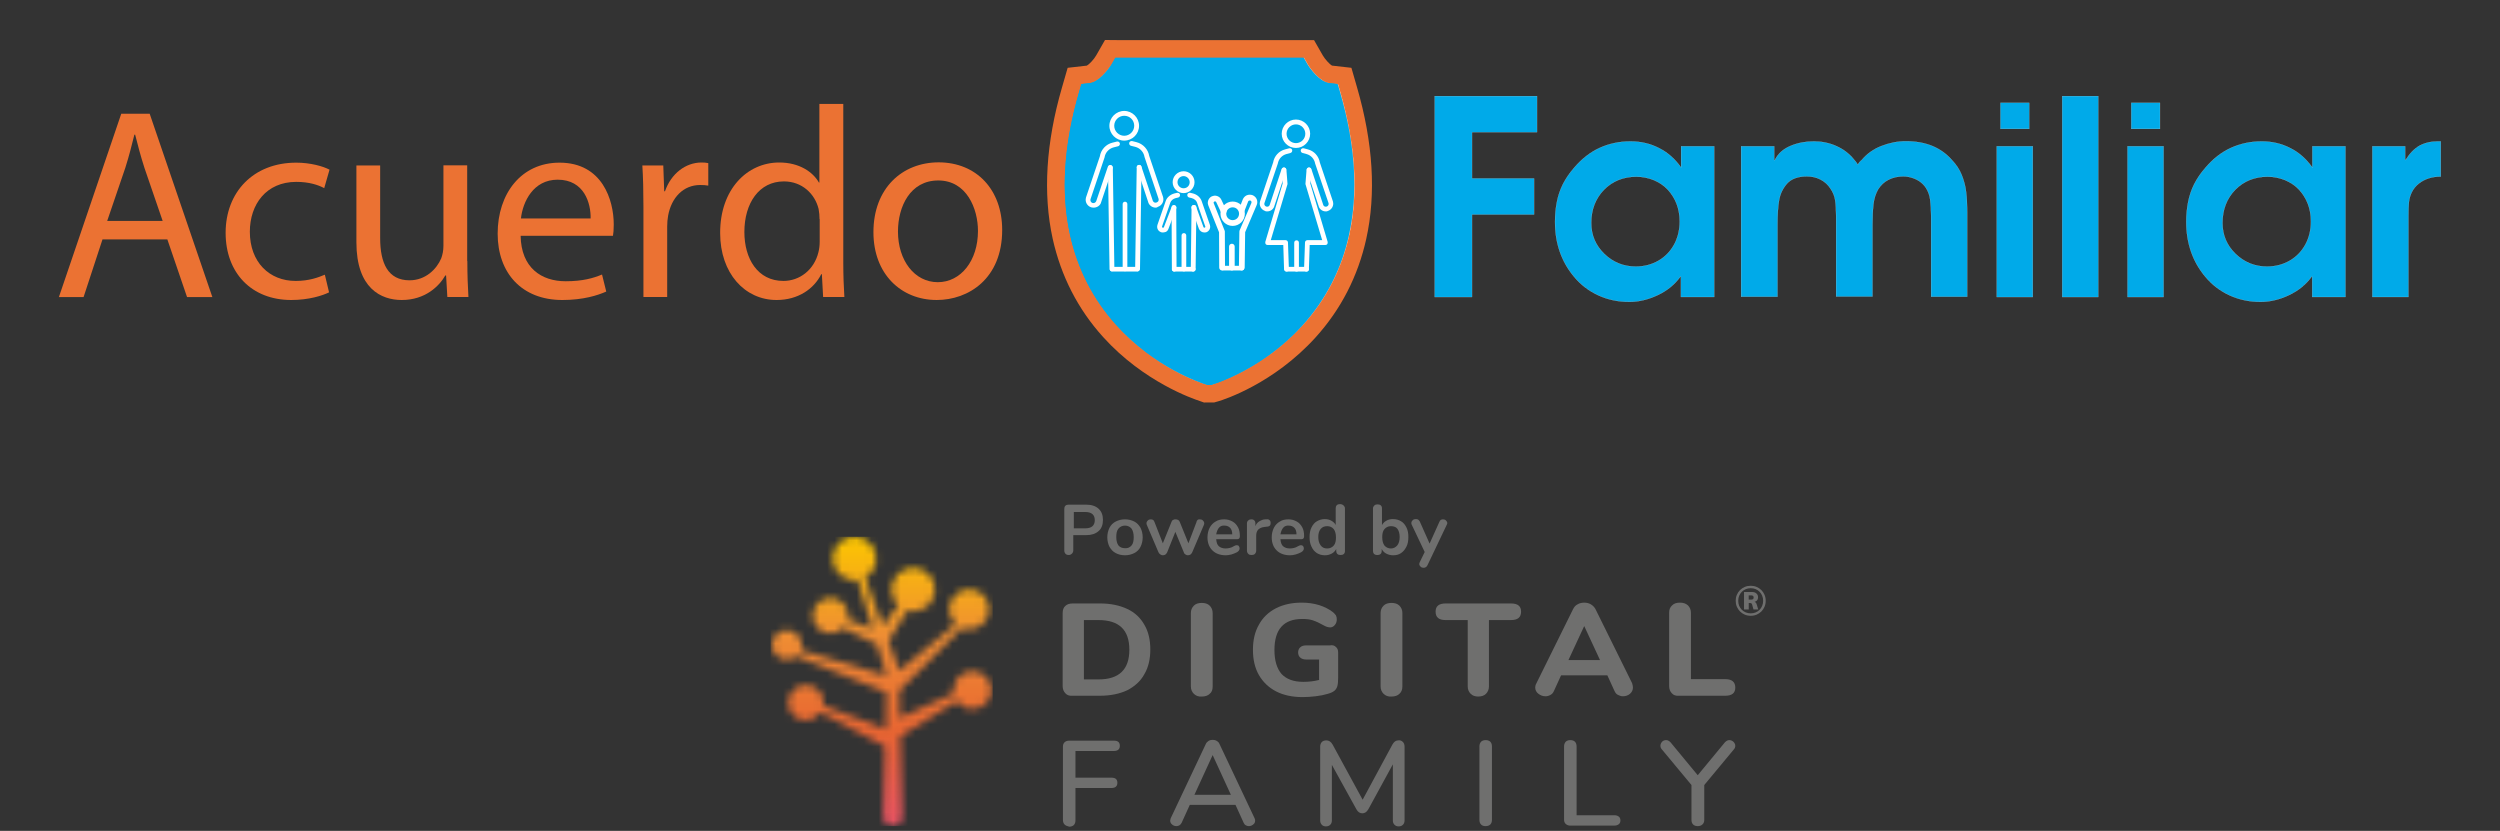 <svg width="340" height="113" viewBox="0 0 340 113" fill="none" xmlns="http://www.w3.org/2000/svg">
<rect x="0" y="0" width="340" height="113" fill="#333333" stroke="none"/>
<path d="M13.94 32.556L11.369 40.397H8.011L16.49 15.471H20.358L28.879 40.397H25.436L22.759 32.556H13.94ZM22.121 30.048L19.656 22.866C19.125 21.23 18.742 19.742 18.381 18.318H18.275C17.914 19.785 17.531 21.293 17.043 22.823L14.578 30.048H22.121Z" fill="#EB7233"/>
<path d="M44.752 39.759C43.902 40.184 42.032 40.8 39.61 40.8C34.212 40.8 30.685 37.124 30.685 31.662C30.685 26.137 34.446 22.121 40.29 22.121C42.202 22.121 43.945 22.61 44.816 23.077L44.094 25.585C43.286 25.16 42.075 24.735 40.29 24.735C36.21 24.735 33.979 27.795 33.979 31.514C33.979 35.657 36.635 38.207 40.205 38.207C42.032 38.207 43.265 37.74 44.179 37.357L44.752 39.759Z" fill="#EB7233"/>
<path d="M63.559 35.509C63.559 37.379 63.622 38.994 63.707 40.396H60.839L60.669 37.464H60.562C59.734 38.909 57.842 40.8 54.634 40.8C51.829 40.8 48.471 39.227 48.471 32.959V22.504H51.701V32.385C51.701 35.785 52.764 38.122 55.696 38.122C57.885 38.122 59.394 36.592 60.01 35.126C60.18 34.659 60.307 34.085 60.307 33.447V22.482H63.537V35.509H63.559Z" fill="#EB7233"/>
<path d="M70.805 32.045C70.869 36.444 73.653 38.25 76.925 38.25C79.263 38.25 80.686 37.825 81.876 37.336L82.45 39.652C81.302 40.162 79.326 40.8 76.479 40.8C70.975 40.8 67.681 37.145 67.681 31.769C67.681 26.35 70.869 22.121 76.096 22.121C81.94 22.121 83.47 27.242 83.47 30.536C83.47 31.216 83.427 31.705 83.364 32.066H70.805V32.045ZM80.325 29.707C80.368 27.667 79.475 24.437 75.841 24.437C72.526 24.437 71.103 27.434 70.847 29.707H80.325Z" fill="#EB7233"/>
<path d="M87.507 28.071C87.507 25.967 87.465 24.161 87.359 22.503H90.206L90.334 26.01H90.44C91.269 23.608 93.245 22.1 95.412 22.1C95.774 22.1 96.029 22.121 96.326 22.185V25.245C95.986 25.181 95.668 25.16 95.221 25.16C92.926 25.16 91.311 26.881 90.865 29.325C90.78 29.771 90.737 30.323 90.737 30.833V40.396H87.507V28.071Z" fill="#EB7233"/>
<path d="M114.686 14.131V35.785C114.686 37.378 114.75 39.163 114.835 40.396H111.945L111.775 37.293H111.69C110.691 39.291 108.545 40.8 105.613 40.8C101.278 40.8 97.941 37.145 97.941 31.705C97.92 25.733 101.618 22.1 105.974 22.1C108.715 22.1 110.564 23.396 111.371 24.82H111.435V14.131H114.686ZM111.456 29.792C111.456 29.367 111.414 28.836 111.329 28.411C110.819 26.35 109.076 24.671 106.611 24.671C103.233 24.671 101.235 27.625 101.235 31.556C101.235 35.19 103.041 38.207 106.548 38.207C108.715 38.207 110.713 36.741 111.308 34.297C111.414 33.872 111.478 33.405 111.478 32.895V29.792H111.456Z" fill="#EB7233"/>
<path d="M136.297 31.279C136.297 37.909 131.707 40.799 127.394 40.799C122.549 40.799 118.787 37.272 118.787 31.577C118.787 25.584 122.719 22.078 127.67 22.078C132.834 22.099 136.297 25.818 136.297 31.279ZM122.124 31.492C122.124 35.423 124.376 38.377 127.542 38.377C130.666 38.377 133.004 35.466 133.004 31.407C133.004 28.389 131.474 24.543 127.606 24.543C123.781 24.543 122.124 28.092 122.124 31.492Z" fill="#EB7233"/>
<path d="M195.117 40.396V13.068H209.036V17.977H200.196V24.267H208.632V29.176H200.196V40.396H195.117Z" fill="#00AAE9" stroke="white" stroke-width="0.019" stroke-miterlimit="10"/>
<path d="M233.134 19.889V40.395H228.607V37.612H228.544C227.8 38.653 226.78 39.503 225.484 40.119C224.187 40.736 222.891 41.054 221.595 41.054C220.065 41.054 218.662 40.757 217.366 40.162C216.07 39.567 214.965 38.717 214.051 37.612C212.351 35.572 211.48 33.086 211.48 30.153C211.48 29.239 211.565 28.347 211.735 27.476C211.905 26.604 212.181 25.797 212.564 25.032C212.946 24.288 213.456 23.523 214.115 22.779C215.156 21.568 216.304 20.675 217.579 20.102C218.854 19.528 220.235 19.23 221.744 19.23C223.146 19.23 224.442 19.528 225.632 20.144C226.822 20.739 227.821 21.632 228.629 22.779V19.889H233.134ZM228.437 30.11C228.437 29.239 228.289 28.432 228.012 27.709C227.736 26.987 227.311 26.328 226.801 25.776C226.291 25.223 225.654 24.819 224.931 24.5C224.187 24.203 223.401 24.033 222.551 24.033C220.766 24.033 219.3 24.628 218.131 25.818C216.984 27.008 216.41 28.517 216.41 30.323C216.41 31.98 217.005 33.383 218.195 34.531C219.385 35.678 220.809 36.252 222.466 36.252C223.614 36.252 224.655 35.975 225.569 35.444C226.482 34.913 227.184 34.169 227.694 33.234C228.182 32.321 228.437 31.279 228.437 30.11Z" fill="#00AAE9" stroke="white" stroke-width="0.019" stroke-miterlimit="10"/>
<path d="M236.789 40.395V19.889H241.294V21.78H241.379C241.783 20.909 242.505 20.271 243.504 19.846C244.503 19.422 245.565 19.23 246.691 19.23C247.796 19.23 248.816 19.443 249.794 19.889C250.771 20.335 251.558 20.951 252.195 21.759C252.344 21.908 252.493 22.12 252.663 22.396C252.79 22.142 252.981 21.929 253.194 21.759C253.895 20.93 254.766 20.293 255.85 19.868C256.934 19.443 258.039 19.209 259.208 19.209C261.885 19.209 263.968 20.059 265.455 21.759C266.05 22.375 266.496 23.055 266.794 23.799C267.091 24.543 267.304 25.308 267.389 26.094C267.495 26.88 267.538 27.794 267.538 28.857V40.353H262.629V29.451C262.629 28.58 262.586 27.815 262.501 27.157C262.416 26.519 262.204 25.966 261.906 25.52C261.694 25.201 261.418 24.925 261.099 24.692C260.78 24.479 260.419 24.288 260.036 24.181C259.654 24.054 259.25 23.99 258.825 23.99C258.103 23.99 257.444 24.139 256.849 24.436C256.254 24.734 255.786 25.18 255.425 25.754C255.085 26.349 254.873 27.029 254.788 27.794C254.703 28.559 254.66 29.494 254.66 30.556V40.331H249.709V29.43C249.709 28.559 249.666 27.815 249.581 27.241C249.496 26.668 249.284 26.137 248.944 25.648C248.604 25.116 248.158 24.713 247.584 24.415C247.01 24.118 246.394 23.99 245.735 23.99C244.524 23.99 243.631 24.309 243.036 24.968C242.463 25.627 242.101 26.37 241.953 27.263C241.804 28.134 241.74 29.239 241.74 30.578V40.353H236.789V40.395Z" fill="#00AAE9" stroke="white" stroke-width="0.019" stroke-miterlimit="10"/>
<path d="M271.554 40.396V19.89H276.462V40.396H271.554ZM272.064 17.552V13.982H275.974V17.531H272.064V17.552Z" fill="#00AAE9" stroke="white" stroke-width="0.019" stroke-miterlimit="10"/>
<path d="M280.458 40.396V13.068H285.366V40.396H280.458Z" fill="#00AAE9" stroke="white" stroke-width="0.019" stroke-miterlimit="10"/>
<path d="M289.34 40.396V19.89H294.249V40.396H289.34ZM289.85 17.552V13.982H293.76V17.531H289.85V17.552Z" fill="#00AAE9" stroke="white" stroke-width="0.019" stroke-miterlimit="10"/>
<path d="M318.984 19.889V40.395H314.457V37.612H314.394C313.65 38.653 312.63 39.503 311.334 40.119C310.037 40.736 308.741 41.054 307.445 41.054C305.915 41.054 304.512 40.757 303.216 40.162C301.92 39.567 300.815 38.717 299.901 37.612C298.201 35.572 297.33 33.086 297.33 30.153C297.33 29.239 297.415 28.347 297.585 27.476C297.755 26.604 298.031 25.797 298.414 25.032C298.796 24.288 299.306 23.523 299.965 22.779C301.006 21.568 302.154 20.675 303.429 20.102C304.704 19.528 306.085 19.23 307.594 19.23C308.996 19.23 310.292 19.528 311.482 20.144C312.672 20.739 313.671 21.632 314.479 22.779V19.889H318.984ZM314.287 30.11C314.287 29.239 314.139 28.432 313.862 27.709C313.586 26.987 313.161 26.328 312.651 25.776C312.141 25.223 311.504 24.819 310.781 24.5C310.037 24.203 309.251 24.033 308.401 24.033C306.616 24.033 305.15 24.628 303.981 25.818C302.834 27.008 302.26 28.517 302.26 30.323C302.26 31.98 302.855 33.383 304.045 34.531C305.235 35.678 306.659 36.252 308.316 36.252C309.464 36.252 310.505 35.975 311.419 35.444C312.332 34.913 313.034 34.169 313.544 33.234C314.032 32.321 314.287 31.279 314.287 30.11Z" fill="#00AAE9" stroke="white" stroke-width="0.019" stroke-miterlimit="10"/>
<path d="M322.639 40.395V19.889H327.101V21.759H327.165C327.718 20.867 328.334 20.229 329.035 19.826C329.736 19.443 330.565 19.23 331.564 19.23H331.946V24.012C330.756 24.012 329.758 24.331 328.95 24.968C328.525 25.308 328.206 25.712 327.994 26.158C327.781 26.604 327.654 27.05 327.611 27.518C327.569 27.985 327.548 28.602 327.548 29.346V40.395H322.639Z" fill="#00AAE9" stroke="white" stroke-width="0.019" stroke-miterlimit="10"/>
<path d="M163.795 54.761L163.2 54.548C162.286 54.251 155.55 51.956 150.025 45.836C146.583 42.032 144.288 37.527 143.161 32.448C141.823 26.328 142.248 19.401 144.436 11.878L145.201 9.222L147.815 8.924C148.155 8.733 148.793 8.053 149.09 7.522L150.28 5.439L152.681 5.461H178.713L179.903 7.543C180.2 8.053 180.838 8.754 181.156 8.924L183.791 9.222L184.556 11.878C186.745 19.422 187.17 26.349 185.81 32.491C184.684 37.569 182.368 42.074 178.925 45.878C173.23 52.168 166.451 54.357 165.708 54.569L165.113 54.739H163.795V54.761Z" fill="#EB7233"/>
<path d="M164.199 52.338L163.944 52.253C163.243 52.04 156.995 49.958 151.81 44.199C148.665 40.714 146.54 36.57 145.52 31.916C144.266 26.179 144.67 19.676 146.753 12.536L147.071 11.431L148.219 11.304C149.409 11.176 150.726 9.519 151.194 8.733L151.683 7.861H152.681H177.289L177.799 8.733C178.16 9.349 179.478 11.155 180.774 11.304L181.921 11.431L182.24 12.536C184.323 19.676 184.726 26.221 183.451 31.959C182.431 36.613 180.285 40.756 177.14 44.241C171.806 50.149 165.283 52.168 165.006 52.253L164.751 52.338H164.199Z" fill="#00AAE9"/>
<path d="M151.704 7.861H152.703H177.31L177.799 8.733C178.16 9.349 179.478 11.155 180.774 11.304L181.921 11.431L182.24 12.536C184.323 19.676 184.726 26.221 183.451 31.959C182.431 36.613 180.285 40.756 177.14 44.241C171.806 50.128 165.368 52.146 165.006 52.253L164.751 52.338H164.199L163.944 52.253C163.37 52.083 157.016 49.979 151.81 44.199C148.665 40.714 146.54 36.57 145.52 31.916C144.266 26.179 144.67 19.676 146.753 12.536L147.071 11.431L148.219 11.304C149.409 11.176 150.726 9.498 151.194 8.733L151.704 7.861ZM151.704 7.861L151.194 8.733C150.748 9.519 149.409 11.176 148.219 11.304L147.071 11.431L146.753 12.536C144.67 19.676 144.266 26.179 145.52 31.916C146.54 36.57 148.665 40.714 151.81 44.199C153 45.516 154.36 46.749 155.826 47.875C157.016 48.768 158.291 49.596 159.63 50.319C161.925 51.573 163.646 52.146 163.965 52.253L164.22 52.338H164.773L165.028 52.253C165.219 52.189 166.898 51.658 169.214 50.404C170.553 49.681 171.849 48.853 173.06 47.96C174.569 46.834 175.929 45.58 177.161 44.241C180.328 40.756 182.453 36.613 183.494 31.959C184.769 26.221 184.344 19.676 182.283 12.536L181.964 11.431L180.816 11.304C179.52 11.155 178.203 9.349 177.841 8.733L177.353 7.861H152.703H151.704Z" fill="white"/>
<path d="M164.199 52.338L163.944 52.253C163.37 52.083 157.016 49.979 151.81 44.199C148.665 40.714 146.54 36.57 145.52 31.916C144.266 26.179 144.67 19.676 146.753 12.536L147.071 11.431L148.219 11.304C149.409 11.176 150.726 9.498 151.194 8.733L151.683 7.861H152.681H177.289L177.778 8.733C178.139 9.349 179.456 11.155 180.753 11.304L181.9 11.431L182.219 12.536C184.301 19.676 184.705 26.221 183.43 31.959C182.41 36.613 180.264 40.756 177.119 44.241C171.785 50.128 165.346 52.146 164.985 52.253L164.73 52.338H164.199Z" fill="#00AAE9"/>
<path d="M152.894 19.123C151.789 19.123 150.875 18.21 150.875 17.105C150.875 16 151.789 15.086 152.894 15.086C153.999 15.086 154.912 16 154.912 17.105C154.912 18.21 154.02 19.123 152.894 19.123ZM152.894 15.745C152.15 15.745 151.534 16.361 151.534 17.105C151.534 17.848 152.15 18.465 152.894 18.465C153.637 18.465 154.254 17.848 154.254 17.105C154.254 16.34 153.659 15.745 152.894 15.745Z" fill="white"/>
<path d="M154.7 36.888C154.509 36.888 154.36 36.739 154.381 36.547L154.594 22.756C154.594 22.565 154.742 22.438 154.934 22.438C155.125 22.438 155.252 22.586 155.252 22.777L155.04 36.569C155.04 36.739 154.891 36.888 154.7 36.888Z" fill="white"/>
<path d="M153 36.888C152.809 36.888 152.681 36.739 152.681 36.569V27.75C152.681 27.559 152.83 27.432 153 27.432C153.191 27.432 153.319 27.58 153.319 27.75V36.548C153.319 36.739 153.17 36.888 153 36.888Z" fill="white"/>
<path d="M157.165 28.24C156.74 28.24 156.315 27.963 156.166 27.538C156.166 27.538 156.166 27.538 156.166 27.517L154.615 22.842C154.551 22.672 154.657 22.481 154.827 22.438C154.997 22.375 155.189 22.481 155.231 22.651L156.782 27.305C156.867 27.517 157.08 27.623 157.292 27.538C157.505 27.475 157.632 27.262 157.569 27.05L155.677 21.418C155.677 21.397 155.677 21.376 155.656 21.355C155.55 20.696 155.061 20.143 154.402 19.973L153.807 19.825C153.637 19.782 153.531 19.591 153.574 19.421C153.616 19.251 153.807 19.145 153.977 19.187L154.572 19.336C155.465 19.57 156.145 20.313 156.294 21.206L158.185 26.816V26.837C158.334 27.39 158.015 27.963 157.462 28.133C157.377 28.218 157.271 28.24 157.165 28.24Z" fill="white"/>
<path d="M151.215 36.888C151.045 36.888 150.896 36.739 150.896 36.569L150.684 22.777C150.684 22.586 150.832 22.438 151.002 22.438C151.172 22.438 151.342 22.586 151.342 22.756L151.555 36.547C151.534 36.739 151.385 36.888 151.215 36.888Z" fill="white"/>
<path d="M148.729 28.24C148.622 28.24 148.516 28.219 148.41 28.198C147.857 28.028 147.539 27.454 147.687 26.902V26.88L149.579 21.27C149.727 20.357 150.407 19.613 151.3 19.4L151.895 19.252C152.065 19.209 152.256 19.315 152.299 19.485C152.341 19.655 152.235 19.847 152.065 19.889L151.47 20.038C150.811 20.208 150.322 20.739 150.216 21.419C150.216 21.44 150.216 21.462 150.195 21.483L148.304 27.114C148.261 27.327 148.367 27.539 148.58 27.603C148.792 27.667 149.005 27.56 149.09 27.348L150.662 22.694C150.726 22.524 150.896 22.439 151.087 22.482C151.257 22.545 151.342 22.715 151.3 22.907L149.727 27.582C149.727 27.582 149.727 27.582 149.727 27.603C149.579 27.985 149.175 28.24 148.729 28.24Z" fill="white"/>
<path d="M176.247 20.123C175.185 20.123 174.313 19.252 174.313 18.19C174.313 17.127 175.185 16.256 176.247 16.256C177.31 16.256 178.181 17.127 178.181 18.19C178.181 19.252 177.31 20.123 176.247 20.123ZM176.247 16.915C175.546 16.915 174.972 17.488 174.972 18.19C174.972 18.891 175.546 19.465 176.247 19.465C176.948 19.465 177.522 18.891 177.522 18.19C177.522 17.488 176.948 16.915 176.247 16.915Z" fill="white"/>
<path d="M177.671 36.932C177.48 36.932 177.331 36.783 177.352 36.592L177.48 32.979C177.48 32.809 177.629 32.661 177.799 32.661H179.817L177.565 25.117C177.543 25.074 177.543 25.032 177.543 24.989L177.692 23.077C177.714 22.907 177.862 22.758 178.032 22.779C178.202 22.801 178.351 22.949 178.33 23.119L178.202 24.968L180.561 32.894C180.582 33.001 180.561 33.107 180.518 33.192C180.455 33.277 180.37 33.319 180.263 33.319H178.117L178.011 36.613C177.99 36.804 177.841 36.932 177.671 36.932Z" fill="white"/>
<path d="M176.332 36.932C176.141 36.932 176.014 36.783 176.014 36.613V33C176.014 32.809 176.162 32.682 176.332 32.682C176.524 32.682 176.651 32.83 176.651 33V36.613C176.672 36.783 176.524 36.932 176.332 36.932Z" fill="white"/>
<path d="M180.306 28.751C179.881 28.751 179.499 28.496 179.35 28.092C179.35 28.092 179.35 28.092 179.35 28.071L177.735 23.204C177.671 23.034 177.777 22.843 177.947 22.801C178.117 22.737 178.309 22.843 178.351 23.013L179.966 27.879C180.03 28.071 180.242 28.156 180.434 28.092C180.625 28.028 180.731 27.837 180.689 27.646L178.882 22.312C178.882 22.291 178.882 22.269 178.861 22.248C178.755 21.632 178.309 21.122 177.692 20.952L177.14 20.803C176.97 20.761 176.864 20.569 176.906 20.399C176.949 20.229 177.14 20.123 177.31 20.166L177.862 20.314C178.712 20.527 179.35 21.228 179.499 22.099L181.284 27.412V27.433C181.432 27.964 181.114 28.517 180.604 28.687C180.497 28.751 180.412 28.751 180.306 28.751Z" fill="white"/>
<path d="M174.972 36.932C175.164 36.932 175.312 36.783 175.291 36.592L175.164 32.979C175.164 32.809 175.015 32.661 174.845 32.661H172.826L175.079 25.117C175.1 25.074 175.1 25.032 175.1 24.989L174.951 23.077C174.93 22.907 174.781 22.758 174.611 22.779C174.441 22.801 174.292 22.949 174.314 23.119L174.441 24.968L172.082 32.894C172.061 33.001 172.082 33.107 172.125 33.192C172.189 33.277 172.274 33.319 172.38 33.319H174.526L174.632 36.613C174.654 36.804 174.781 36.932 174.972 36.932Z" fill="white"/>
<path d="M172.337 28.751C172.762 28.751 173.145 28.496 173.294 28.092C173.294 28.092 173.294 28.092 173.294 28.071L174.909 23.204C174.972 23.034 174.866 22.843 174.696 22.801C174.526 22.737 174.335 22.843 174.292 23.013L172.677 27.879C172.614 28.071 172.401 28.156 172.21 28.092C172.019 28.028 171.912 27.837 171.955 27.646L173.761 22.312C173.761 22.291 173.761 22.269 173.782 22.248C173.889 21.632 174.335 21.122 174.951 20.952L175.504 20.803C175.674 20.761 175.78 20.569 175.737 20.399C175.695 20.229 175.504 20.123 175.334 20.166L174.781 20.314C173.931 20.527 173.294 21.228 173.145 22.099L171.36 27.412V27.433C171.211 27.964 171.53 28.517 172.04 28.687C172.125 28.751 172.231 28.751 172.337 28.751Z" fill="white"/>
<path d="M160.969 26.264C160.161 26.264 159.481 25.605 159.481 24.777C159.481 23.969 160.14 23.289 160.969 23.289C161.776 23.289 162.456 23.948 162.456 24.777C162.456 25.605 161.776 26.264 160.969 26.264ZM160.969 23.948C160.522 23.948 160.14 24.309 160.14 24.777C160.14 25.223 160.501 25.605 160.969 25.605C161.436 25.605 161.797 25.244 161.797 24.777C161.797 24.33 161.415 23.948 160.969 23.948Z" fill="white"/>
<path d="M162.265 36.931C162.074 36.931 161.925 36.783 161.946 36.591L162.052 28.198C162.052 28.006 162.201 27.879 162.392 27.879C162.584 27.879 162.711 28.028 162.711 28.219L162.605 36.613C162.605 36.804 162.456 36.931 162.265 36.931Z" fill="white"/>
<path d="M163.795 31.62C163.476 31.62 163.179 31.428 163.051 31.11L162.052 28.326C161.989 28.156 162.074 27.965 162.244 27.901C162.414 27.837 162.605 27.922 162.669 28.092L163.667 30.876C163.689 30.94 163.752 30.982 163.837 30.961C163.901 30.94 163.944 30.876 163.922 30.812C163.837 30.557 162.86 27.816 162.796 27.561C162.711 27.285 162.414 27.03 162.074 26.945L161.712 26.86C161.542 26.817 161.436 26.626 161.479 26.456C161.521 26.286 161.712 26.18 161.882 26.222L162.244 26.307C162.817 26.456 163.264 26.86 163.434 27.37C163.497 27.582 164.199 29.58 164.56 30.621V30.642C164.666 31.046 164.432 31.471 164.029 31.599C163.944 31.599 163.859 31.62 163.795 31.62Z" fill="white"/>
<path d="M159.694 36.932C159.524 36.932 159.375 36.783 159.375 36.613L159.332 28.219C159.332 28.028 159.481 27.9 159.651 27.9C159.821 27.9 159.97 28.049 159.97 28.219L160.012 36.613C160.012 36.783 159.864 36.932 159.694 36.932Z" fill="white"/>
<path d="M158.142 31.62C157.909 31.62 157.739 31.514 157.632 31.428C157.42 31.237 157.314 30.919 157.399 30.642V30.621C157.76 29.58 158.461 27.582 158.525 27.37C158.674 26.881 159.141 26.456 159.715 26.307L160.076 26.222C160.246 26.18 160.437 26.286 160.48 26.456C160.522 26.626 160.416 26.817 160.246 26.86L159.885 26.945C159.545 27.03 159.247 27.285 159.162 27.561C159.077 27.816 158.121 30.557 158.036 30.812C158.036 30.855 158.036 30.897 158.079 30.94C158.1 30.961 158.1 30.94 158.1 30.961C158.121 30.982 158.164 30.982 158.27 30.94C158.27 30.94 158.291 30.919 158.291 30.897L159.354 28.113C159.417 27.944 159.609 27.858 159.779 27.922C159.949 27.986 160.034 28.177 159.97 28.347L158.907 31.131C158.844 31.322 158.716 31.45 158.567 31.535C158.419 31.577 158.27 31.62 158.142 31.62Z" fill="white"/>
<path d="M167.641 30.725C166.727 30.725 165.984 29.981 165.984 29.068C165.984 28.154 166.727 27.41 167.641 27.41C168.555 27.41 169.299 28.154 169.299 29.068C169.299 29.981 168.555 30.725 167.641 30.725ZM167.641 28.196C167.152 28.196 166.77 28.579 166.77 29.068C166.77 29.556 167.152 29.939 167.641 29.939C168.13 29.939 168.512 29.556 168.512 29.068C168.512 28.579 168.13 28.196 167.641 28.196Z" fill="white"/>
<path d="M168.874 36.782C168.661 36.782 168.491 36.612 168.491 36.379L168.555 31.512C168.555 31.47 168.576 31.406 168.576 31.364L170.191 27.602C170.212 27.539 170.212 27.475 170.191 27.411C170.17 27.347 170.127 27.305 170.064 27.284C170 27.262 169.936 27.262 169.872 27.284C169.809 27.305 169.766 27.347 169.745 27.411L169.235 28.729C169.15 28.92 168.937 29.026 168.725 28.941C168.534 28.856 168.427 28.644 168.512 28.431L169.022 27.114C169.129 26.859 169.32 26.667 169.554 26.561C169.809 26.455 170.085 26.455 170.34 26.54C170.595 26.646 170.807 26.837 170.914 27.092C171.02 27.347 171.02 27.624 170.914 27.879L169.341 31.576L169.277 36.357C169.256 36.612 169.086 36.782 168.874 36.782Z" fill="white"/>
<path d="M167.535 36.782C167.322 36.782 167.152 36.612 167.152 36.4V33.531C167.152 33.318 167.322 33.148 167.535 33.148C167.747 33.148 167.917 33.318 167.917 33.531V36.4C167.917 36.612 167.747 36.782 167.535 36.782Z" fill="white"/>
<path d="M166.196 36.782C165.984 36.782 165.814 36.612 165.814 36.4L165.792 31.597L164.326 27.921C164.22 27.666 164.241 27.369 164.369 27.135C164.496 26.88 164.709 26.71 164.985 26.646C165.431 26.519 165.92 26.752 166.111 27.177L166.77 28.58C166.855 28.771 166.77 29.005 166.579 29.09C166.387 29.175 166.154 29.09 166.069 28.899L165.41 27.496C165.367 27.411 165.282 27.369 165.197 27.39C165.134 27.411 165.091 27.454 165.07 27.496C165.049 27.517 165.027 27.581 165.07 27.645L166.557 31.385C166.579 31.427 166.579 31.47 166.579 31.534L166.6 36.4C166.579 36.612 166.409 36.782 166.196 36.782Z" fill="white"/>
<path d="M169.214 36.463C169.214 36.655 169.065 36.782 168.895 36.782H166.324C166.132 36.782 166.005 36.633 166.005 36.463C166.005 36.272 166.154 36.145 166.324 36.145H168.895C169.086 36.123 169.214 36.272 169.214 36.463Z" fill="white"/>
<path d="M162.584 36.612C162.584 36.803 162.435 36.931 162.265 36.931H159.694C159.502 36.931 159.375 36.782 159.375 36.612C159.375 36.42 159.524 36.293 159.694 36.293H162.265C162.435 36.272 162.584 36.42 162.584 36.612Z" fill="white"/>
<path d="M161.011 31.703C161.202 31.703 161.33 31.852 161.33 32.022V36.591C161.33 36.782 161.181 36.909 161.011 36.909C160.82 36.909 160.692 36.761 160.692 36.591V32.022C160.692 31.852 160.82 31.703 161.011 31.703Z" fill="white"/>
<path d="M154.976 36.614C154.976 36.805 154.827 36.932 154.657 36.932H151.257C151.066 36.932 150.939 36.784 150.939 36.614C150.939 36.422 151.087 36.295 151.257 36.295H154.657C154.827 36.295 154.976 36.444 154.976 36.614Z" fill="white"/>
<path d="M178.011 36.614C178.011 36.805 177.863 36.932 177.693 36.932H174.994C174.803 36.932 174.675 36.784 174.675 36.614C174.675 36.422 174.824 36.295 174.994 36.295H177.693C177.863 36.295 178.011 36.444 178.011 36.614Z" fill="white"/>
<mask id="mask0_814_2790" style="mask-type:luminance" maskUnits="userSpaceOnUse" x="105" y="73" width="30" height="40">
<path d="M113.24 75.962C113.24 77.591 114.572 78.923 116.201 78.923C116.349 78.923 116.498 78.923 116.646 78.886L118.682 85.55L115.276 84.254C115.313 84.069 115.35 83.921 115.35 83.736C115.35 82.403 114.276 81.33 112.944 81.33C111.611 81.33 110.537 82.403 110.537 83.736C110.537 85.069 111.611 86.142 112.944 86.142C113.573 86.142 114.202 85.883 114.646 85.402L119.274 87.66L120.57 91.918L108.908 88.401C109.056 88.03 109.056 87.66 108.982 87.29C108.871 86.772 108.575 86.327 108.094 86.031C107.168 85.439 105.91 85.698 105.317 86.624C104.725 87.549 104.984 88.808 105.91 89.4C106.354 89.696 106.909 89.77 107.427 89.659C107.724 89.585 108.02 89.437 108.279 89.252L120.57 94.176L120.459 99.174L111.981 95.953C112.166 94.842 111.537 93.731 110.463 93.324C109.871 93.102 109.204 93.102 108.612 93.361C108.02 93.621 107.576 94.102 107.353 94.694C107.131 95.286 107.131 95.953 107.39 96.545C107.65 97.137 108.131 97.582 108.723 97.804C108.982 97.915 109.279 97.952 109.575 97.952C110.389 97.952 111.13 97.545 111.574 96.878L120.348 101.506L120.126 111.057C120.126 111.761 120.718 112.353 121.421 112.353C122.125 112.353 122.717 111.761 122.717 111.057L122.458 100.136L130.158 95.323C130.639 96.027 131.417 96.434 132.268 96.434C132.676 96.434 133.083 96.323 133.453 96.138C134.045 95.805 134.49 95.286 134.712 94.62C134.897 93.954 134.86 93.25 134.527 92.658C134.193 92.066 133.675 91.584 133.009 91.399C132.342 91.214 131.639 91.251 131.047 91.584C130.047 92.103 129.529 93.213 129.714 94.287L122.384 97.619L122.31 93.954L130.787 85.439V85.402C131.306 85.624 131.861 85.661 132.416 85.513C133.12 85.365 133.712 84.921 134.119 84.291C134.49 83.662 134.638 82.959 134.453 82.255C134.304 81.552 133.86 80.959 133.231 80.552C132.601 80.182 131.898 80.034 131.195 80.219C130.491 80.367 129.899 80.811 129.492 81.441C129.122 82.07 128.973 82.773 129.159 83.477C129.27 83.995 129.566 84.476 129.973 84.847C129.973 84.847 129.973 84.847 129.973 84.884L122.31 91.214L120.866 87.253C120.903 87.216 120.903 87.179 120.903 87.142V87.105L123.383 83.033C123.643 83.107 123.939 83.144 124.198 83.144C125.827 83.144 127.159 81.811 127.159 80.182C127.159 78.553 125.827 77.22 124.198 77.22C122.569 77.22 121.236 78.553 121.236 80.182C121.236 80.996 121.569 81.774 122.162 82.329L120.052 85.143L117.645 78.553C118.571 78.035 119.163 77.035 119.163 75.962C119.163 74.333 117.83 73 116.201 73C114.572 73 113.24 74.333 113.24 75.962Z" fill="white"/>
</mask>
<g mask="url(#mask0_814_2790)">
<path d="M135.008 73H104.799V112.353H135.008V73Z" fill="url(#paint0_linear_814_2790)"/>
</g>
<path d="M144.892 94.287C144.67 94.065 144.522 93.732 144.522 93.325V83.366C144.522 82.959 144.633 82.626 144.892 82.403C145.114 82.181 145.448 82.07 145.892 82.07H149.631C151.038 82.07 152.259 82.329 153.296 82.811C154.333 83.292 155.11 84.032 155.628 84.958C156.184 85.883 156.443 87.031 156.443 88.327C156.443 89.623 156.184 90.77 155.628 91.696C155.11 92.658 154.296 93.362 153.296 93.88C152.259 94.361 151.038 94.62 149.594 94.62H145.855C145.448 94.657 145.114 94.546 144.892 94.287ZM149.409 92.399C152.185 92.399 153.592 91.066 153.592 88.364C153.592 85.661 152.185 84.329 149.409 84.329H147.41V92.399H149.409Z" fill="#6F6F6E"/>
<path d="M162.366 94.361C162.107 94.102 161.959 93.769 161.959 93.361V83.366C161.959 82.959 162.107 82.625 162.366 82.366C162.625 82.107 162.995 81.996 163.44 81.996C163.884 81.996 164.254 82.107 164.513 82.366C164.772 82.625 164.921 82.959 164.921 83.366V93.361C164.921 93.806 164.809 94.139 164.513 94.361C164.254 94.62 163.884 94.731 163.44 94.731C162.995 94.768 162.625 94.62 162.366 94.361Z" fill="#6F6F6E"/>
<path d="M181.691 87.993C181.913 88.178 181.987 88.438 181.987 88.734V92.214C181.987 92.695 181.95 93.065 181.876 93.324C181.802 93.584 181.654 93.806 181.469 93.954C181.284 94.102 180.987 94.25 180.58 94.361C180.099 94.509 179.544 94.62 178.914 94.694C178.285 94.768 177.693 94.805 177.137 94.805C175.768 94.805 174.546 94.546 173.546 94.028C172.547 93.509 171.769 92.769 171.214 91.806C170.659 90.844 170.4 89.696 170.4 88.364C170.4 87.068 170.659 85.92 171.214 84.958C171.732 83.995 172.51 83.255 173.509 82.736C174.509 82.218 175.693 81.959 177.026 81.959C178.729 81.959 180.173 82.403 181.284 83.255C181.469 83.403 181.58 83.551 181.691 83.699C181.765 83.847 181.802 84.032 181.802 84.217C181.802 84.513 181.728 84.773 181.543 84.995C181.358 85.217 181.136 85.328 180.913 85.328C180.765 85.328 180.617 85.291 180.469 85.254C180.358 85.217 180.173 85.143 179.988 85.032C179.47 84.736 178.988 84.513 178.544 84.365C178.1 84.217 177.619 84.18 177.1 84.18C174.583 84.18 173.324 85.587 173.324 88.401C173.324 89.844 173.657 90.918 174.287 91.658C174.953 92.362 175.916 92.732 177.248 92.732C177.952 92.732 178.692 92.658 179.396 92.473V89.696H177.693C177.322 89.696 177.063 89.622 176.841 89.437C176.656 89.289 176.545 89.03 176.545 88.734C176.545 88.438 176.656 88.178 176.841 88.03C177.026 87.845 177.322 87.771 177.693 87.771H180.876C181.247 87.697 181.506 87.808 181.691 87.993Z" fill="#6F6F6E"/>
<path d="M144.929 75.334C144.818 75.222 144.744 75.074 144.744 74.889V69.225C144.744 69.04 144.781 68.892 144.892 68.781C145.003 68.67 145.151 68.633 145.337 68.633H147.706C148.446 68.633 149.002 68.818 149.409 69.188C149.816 69.558 150.001 70.077 150.001 70.706C150.001 71.335 149.816 71.891 149.409 72.224C149.002 72.594 148.446 72.779 147.706 72.779H145.966V74.852C145.966 75.037 145.892 75.186 145.781 75.296C145.67 75.408 145.522 75.482 145.337 75.482C145.189 75.482 145.04 75.445 144.929 75.334ZM147.595 71.854C148.446 71.854 148.891 71.483 148.891 70.743C148.891 70.003 148.446 69.632 147.595 69.632H146.04V71.854H147.595Z" fill="#6F6F6E"/>
<path d="M151.741 75.221C151.371 75.036 151.112 74.74 150.89 74.37C150.705 74 150.594 73.555 150.594 73.074C150.594 72.593 150.705 72.149 150.89 71.778C151.075 71.408 151.371 71.112 151.741 70.927C152.111 70.742 152.519 70.631 153 70.631C153.481 70.631 153.888 70.742 154.259 70.927C154.629 71.112 154.888 71.408 155.11 71.778C155.295 72.149 155.406 72.593 155.406 73.074C155.406 73.555 155.295 74 155.11 74.37C154.925 74.74 154.629 75.036 154.259 75.221C153.888 75.406 153.481 75.518 153 75.518C152.519 75.518 152.074 75.406 151.741 75.221ZM153.888 74.185C154.11 73.926 154.185 73.555 154.185 73.037C154.185 72.556 154.073 72.149 153.888 71.89C153.666 71.63 153.37 71.482 153 71.482C152.63 71.482 152.333 71.63 152.111 71.89C151.889 72.149 151.815 72.519 151.815 73.037C151.815 73.555 151.926 73.926 152.111 74.185C152.333 74.444 152.63 74.555 153 74.555C153.37 74.592 153.666 74.444 153.888 74.185Z" fill="#6F6F6E"/>
<path d="M162.884 70.705C162.958 70.631 163.069 70.631 163.18 70.631C163.329 70.631 163.477 70.668 163.588 70.779C163.699 70.89 163.773 71.001 163.773 71.149C163.773 71.223 163.773 71.297 163.736 71.371L162.144 75.11C162.107 75.221 161.996 75.332 161.922 75.406C161.811 75.481 161.7 75.518 161.552 75.518C161.441 75.518 161.329 75.481 161.218 75.406C161.107 75.332 161.033 75.258 160.996 75.11L159.849 72.334L158.738 75.11C158.701 75.221 158.59 75.332 158.516 75.406C158.405 75.481 158.294 75.518 158.146 75.518C158.035 75.518 157.924 75.481 157.812 75.406C157.701 75.332 157.627 75.258 157.553 75.11L155.961 71.371C155.924 71.297 155.924 71.223 155.924 71.149C155.924 71.001 155.998 70.89 156.11 70.779C156.221 70.668 156.369 70.631 156.517 70.631C156.628 70.631 156.739 70.668 156.813 70.705C156.887 70.742 156.961 70.853 156.998 70.964L158.146 73.889L159.33 70.964C159.367 70.853 159.441 70.742 159.552 70.705C159.664 70.631 159.738 70.631 159.886 70.631C159.997 70.631 160.108 70.668 160.219 70.705C160.33 70.779 160.404 70.853 160.441 70.964L161.626 73.889L162.736 70.964C162.736 70.853 162.81 70.779 162.884 70.705Z" fill="#6F6F6E"/>
<path d="M168.474 74.259C168.548 74.333 168.585 74.444 168.585 74.592C168.585 74.777 168.474 74.962 168.215 75.11C167.993 75.221 167.734 75.332 167.475 75.406C167.216 75.481 166.92 75.518 166.697 75.518C165.957 75.518 165.328 75.296 164.883 74.851C164.439 74.407 164.217 73.815 164.217 73.074C164.217 72.593 164.328 72.149 164.513 71.778C164.698 71.408 164.994 71.112 165.328 70.927C165.661 70.705 166.068 70.631 166.512 70.631C166.92 70.631 167.29 70.742 167.623 70.927C167.956 71.112 168.178 71.371 168.363 71.704C168.548 72.038 168.623 72.445 168.623 72.926C168.623 73.185 168.511 73.333 168.252 73.333H165.402C165.439 73.778 165.55 74.111 165.772 74.296C165.994 74.481 166.29 74.592 166.697 74.592C166.92 74.592 167.068 74.555 167.253 74.518C167.438 74.481 167.586 74.407 167.771 74.296C167.956 74.185 168.104 74.148 168.178 74.148C168.326 74.148 168.437 74.185 168.474 74.259ZM165.772 71.778C165.587 72.001 165.476 72.297 165.402 72.667H167.586C167.586 72.26 167.475 71.964 167.29 71.778C167.105 71.593 166.846 71.482 166.549 71.482C166.216 71.445 165.957 71.556 165.772 71.778Z" fill="#6F6F6E"/>
<path d="M172.658 70.742C172.769 70.816 172.806 70.964 172.806 71.112C172.806 71.297 172.769 71.409 172.695 71.483C172.621 71.557 172.473 71.631 172.251 71.631L171.954 71.668C171.584 71.705 171.288 71.853 171.103 72.038C170.918 72.26 170.844 72.519 170.844 72.852V74.888C170.844 75.073 170.77 75.222 170.659 75.333C170.548 75.444 170.4 75.481 170.214 75.481C170.029 75.481 169.881 75.444 169.77 75.333C169.659 75.222 169.585 75.073 169.585 74.888V71.186C169.585 71.001 169.659 70.853 169.77 70.779C169.881 70.668 170.029 70.631 170.177 70.631C170.363 70.631 170.474 70.668 170.585 70.779C170.696 70.89 170.733 71.001 170.733 71.186V71.557C170.844 71.26 171.029 71.038 171.288 70.89C171.547 70.742 171.806 70.631 172.102 70.631H172.251C172.399 70.594 172.547 70.631 172.658 70.742Z" fill="#6F6F6E"/>
<path d="M177.211 74.259C177.285 74.333 177.322 74.444 177.322 74.592C177.322 74.777 177.211 74.962 176.952 75.11C176.73 75.221 176.471 75.332 176.212 75.406C175.953 75.481 175.656 75.518 175.434 75.518C174.694 75.518 174.065 75.296 173.62 74.851C173.176 74.407 172.954 73.815 172.954 73.074C172.954 72.593 173.065 72.149 173.25 71.778C173.435 71.408 173.731 71.112 174.065 70.927C174.398 70.705 174.805 70.631 175.249 70.631C175.656 70.631 176.027 70.742 176.36 70.927C176.693 71.112 176.915 71.371 177.1 71.704C177.285 72.038 177.359 72.445 177.359 72.926C177.359 73.185 177.248 73.333 176.989 73.333H174.139C174.176 73.778 174.287 74.111 174.509 74.296C174.731 74.481 175.027 74.592 175.434 74.592C175.656 74.592 175.805 74.555 175.99 74.518C176.175 74.481 176.323 74.407 176.508 74.296C176.693 74.185 176.841 74.148 176.915 74.148C177.063 74.148 177.137 74.185 177.211 74.259ZM174.509 71.778C174.324 72.001 174.213 72.297 174.139 72.667H176.323C176.323 72.26 176.212 71.964 176.027 71.778C175.842 71.593 175.582 71.482 175.286 71.482C174.953 71.445 174.694 71.556 174.509 71.778Z" fill="#6F6F6E"/>
<path d="M182.727 68.744C182.838 68.855 182.913 68.966 182.913 69.151V74.926C182.913 75.111 182.876 75.222 182.764 75.333C182.653 75.444 182.505 75.481 182.32 75.481C182.135 75.481 181.987 75.444 181.876 75.333C181.765 75.222 181.728 75.074 181.728 74.926V74.667C181.58 74.926 181.395 75.148 181.099 75.296C180.802 75.444 180.543 75.519 180.173 75.519C179.766 75.519 179.396 75.407 179.099 75.222C178.766 75 178.544 74.741 178.359 74.334C178.174 73.964 178.1 73.519 178.1 73.038C178.1 72.557 178.174 72.113 178.359 71.742C178.544 71.372 178.766 71.076 179.099 70.891C179.433 70.706 179.766 70.595 180.173 70.595C180.506 70.595 180.802 70.669 181.062 70.817C181.321 70.965 181.543 71.15 181.654 71.409V69.114C181.654 68.966 181.691 68.818 181.802 68.707C181.913 68.596 182.061 68.559 182.246 68.559C182.431 68.559 182.616 68.633 182.727 68.744ZM181.395 74.186C181.617 73.927 181.691 73.556 181.691 73.075C181.691 72.594 181.58 72.224 181.395 71.965C181.173 71.705 180.876 71.557 180.506 71.557C180.136 71.557 179.84 71.668 179.618 71.927C179.396 72.187 179.285 72.557 179.285 73.038C179.285 73.519 179.396 73.89 179.618 74.186C179.84 74.482 180.136 74.593 180.506 74.593C180.876 74.593 181.173 74.445 181.395 74.186Z" fill="#6F6F6E"/>
<path d="M190.539 70.891C190.872 71.076 191.094 71.372 191.279 71.743C191.464 72.113 191.538 72.52 191.538 73.038C191.538 73.556 191.464 73.964 191.279 74.334C191.094 74.704 190.872 75 190.539 75.222C190.206 75.445 189.872 75.519 189.465 75.519C189.132 75.519 188.836 75.445 188.54 75.296C188.243 75.148 188.058 74.926 187.91 74.667V74.926C187.91 75.111 187.873 75.222 187.762 75.334C187.651 75.445 187.503 75.481 187.318 75.481C187.133 75.481 186.985 75.445 186.874 75.334C186.763 75.222 186.726 75.074 186.726 74.926V69.151C186.726 68.966 186.8 68.855 186.911 68.744C187.022 68.633 187.17 68.596 187.355 68.596C187.54 68.596 187.688 68.633 187.799 68.744C187.91 68.855 187.947 68.966 187.947 69.151V71.409C188.095 71.15 188.28 70.965 188.54 70.817C188.799 70.669 189.095 70.595 189.428 70.595C189.872 70.595 190.243 70.706 190.539 70.891ZM190.02 74.186C190.243 73.927 190.354 73.519 190.354 73.038C190.354 72.557 190.243 72.187 190.057 71.928C189.872 71.668 189.539 71.557 189.169 71.557C188.799 71.557 188.503 71.705 188.28 71.965C188.058 72.224 187.984 72.594 187.984 73.075C187.984 73.556 188.095 73.927 188.28 74.186C188.503 74.445 188.799 74.593 189.169 74.593C189.502 74.593 189.798 74.445 190.02 74.186Z" fill="#6F6F6E"/>
<path d="M195.944 70.705C196.018 70.668 196.129 70.631 196.24 70.631C196.388 70.631 196.536 70.668 196.647 70.779C196.758 70.89 196.832 71.001 196.832 71.149C196.832 71.223 196.795 71.297 196.758 71.371L194.13 76.887C194.019 77.109 193.834 77.22 193.611 77.22C193.463 77.22 193.315 77.183 193.204 77.072C193.093 76.961 193.019 76.85 193.019 76.702C193.019 76.628 193.056 76.554 193.093 76.443L193.76 75.073L191.983 71.334C191.946 71.26 191.946 71.186 191.946 71.112C191.946 70.964 192.02 70.853 192.131 70.742C192.242 70.631 192.39 70.594 192.575 70.594C192.686 70.594 192.797 70.631 192.871 70.668C192.945 70.705 193.019 70.816 193.093 70.927L194.426 73.926L195.759 70.964C195.796 70.853 195.87 70.779 195.944 70.705Z" fill="#6F6F6E"/>
<path d="M188.169 94.361C187.91 94.102 187.762 93.769 187.762 93.361V83.366C187.762 82.959 187.91 82.625 188.169 82.366C188.429 82.107 188.799 81.996 189.243 81.996C189.687 81.996 190.057 82.107 190.317 82.366C190.576 82.625 190.724 82.959 190.724 83.366V93.361C190.724 93.806 190.576 94.139 190.317 94.361C190.057 94.62 189.687 94.731 189.243 94.731C188.799 94.768 188.429 94.62 188.169 94.361Z" fill="#6F6F6E"/>
<path d="M200.016 94.361C199.757 94.102 199.609 93.769 199.609 93.362V84.329H196.61C195.685 84.329 195.24 83.958 195.24 83.181C195.24 82.441 195.685 82.07 196.61 82.07H205.495C206.421 82.07 206.865 82.441 206.865 83.181C206.865 83.958 206.421 84.329 205.495 84.329H202.496V93.362C202.496 93.769 202.348 94.102 202.089 94.361C201.83 94.62 201.46 94.731 201.016 94.731C200.645 94.731 200.275 94.62 200.016 94.361Z" fill="#6F6F6E"/>
<path d="M222.08 93.509C222.08 93.843 221.932 94.139 221.673 94.361C221.414 94.583 221.081 94.694 220.711 94.694C220.488 94.694 220.266 94.62 220.044 94.509C219.822 94.398 219.674 94.213 219.563 93.954L218.6 91.844H212.307L211.344 93.954C211.233 94.213 211.085 94.398 210.863 94.509C210.678 94.62 210.419 94.694 210.197 94.694C209.826 94.694 209.53 94.583 209.234 94.361C208.938 94.139 208.79 93.843 208.79 93.509C208.79 93.361 208.827 93.139 208.938 92.954L213.936 82.847C214.084 82.551 214.269 82.329 214.565 82.181C214.824 82.033 215.12 81.959 215.454 81.959C215.787 81.959 216.083 82.033 216.342 82.181C216.601 82.329 216.823 82.551 216.971 82.811L221.969 92.917C222.043 93.176 222.08 93.361 222.08 93.509ZM213.306 89.77H217.601L215.454 85.143L213.306 89.77Z" fill="#6F6F6E"/>
<path d="M227.374 94.287C227.152 94.065 227.004 93.731 227.004 93.324V83.329C227.004 82.921 227.115 82.588 227.411 82.329C227.67 82.07 228.004 81.959 228.485 81.959C228.929 81.959 229.262 82.07 229.558 82.329C229.818 82.588 229.966 82.921 229.966 83.329V92.362H234.63C235.519 92.362 236 92.732 236 93.509C236 94.25 235.556 94.62 234.63 94.62H228.337C227.93 94.657 227.596 94.546 227.374 94.287Z" fill="#6F6F6E"/>
<path d="M238.098 83.748C237.809 83.748 237.54 83.695 237.289 83.591C237.042 83.486 236.826 83.342 236.643 83.158C236.459 82.975 236.315 82.759 236.21 82.512C236.105 82.261 236.053 81.992 236.053 81.703C236.053 81.415 236.105 81.147 236.21 80.9C236.315 80.653 236.459 80.437 236.643 80.254C236.826 80.07 237.042 79.926 237.289 79.821C237.536 79.716 237.805 79.664 238.098 79.664C238.386 79.664 238.654 79.716 238.901 79.821C239.148 79.926 239.363 80.07 239.547 80.254C239.73 80.437 239.875 80.653 239.979 80.9C240.084 81.147 240.137 81.415 240.137 81.703C240.137 81.992 240.084 82.261 239.979 82.512C239.875 82.759 239.73 82.975 239.547 83.158C239.363 83.342 239.148 83.486 238.901 83.591C238.654 83.695 238.386 83.748 238.098 83.748ZM238.098 83.416C238.341 83.416 238.566 83.373 238.772 83.287C238.978 83.201 239.156 83.081 239.305 82.928C239.459 82.77 239.577 82.589 239.659 82.383C239.745 82.173 239.788 81.947 239.788 81.703C239.788 81.46 239.745 81.235 239.659 81.029C239.577 80.819 239.459 80.638 239.305 80.484C239.156 80.331 238.978 80.211 238.772 80.125C238.566 80.039 238.341 79.996 238.098 79.996C237.854 79.996 237.629 80.039 237.423 80.125C237.218 80.211 237.038 80.331 236.884 80.484C236.731 80.638 236.611 80.819 236.525 81.029C236.442 81.235 236.401 81.46 236.401 81.703C236.401 81.947 236.442 82.173 236.525 82.383C236.611 82.589 236.731 82.77 236.884 82.928C237.038 83.081 237.218 83.201 237.423 83.287C237.629 83.373 237.854 83.416 238.098 83.416ZM237.188 82.888V80.512H238.255C238.528 80.512 238.736 80.58 238.878 80.715C239.024 80.846 239.097 81.014 239.097 81.22C239.097 81.437 239.026 81.604 238.884 81.72C238.745 81.832 238.549 81.888 238.294 81.888L238.451 81.827C238.575 81.827 238.676 81.859 238.755 81.922C238.833 81.982 238.895 82.104 238.94 82.287L239.12 82.888H238.474L238.283 82.203C238.26 82.128 238.225 82.078 238.176 82.051C238.131 82.025 238.077 82.012 238.013 82.012H237.727L237.828 81.945V82.888H237.188ZM237.822 81.546H238.165C238.277 81.546 238.36 81.523 238.412 81.478C238.468 81.433 238.496 81.361 238.496 81.259C238.496 81.158 238.468 81.085 238.412 81.04C238.356 80.995 238.274 80.973 238.165 80.973H237.822V81.546Z" fill="#6F6F6E"/>
<path d="M144.781 112.131C144.633 111.983 144.559 111.761 144.559 111.502V101.543C144.559 101.284 144.633 101.099 144.781 100.951C144.929 100.803 145.152 100.729 145.411 100.729H151.482C152.037 100.729 152.297 100.951 152.297 101.432C152.297 101.876 152.037 102.135 151.482 102.135H146.262V105.763H151.149C151.704 105.763 151.963 105.985 151.963 106.467C151.963 106.911 151.704 107.17 151.149 107.17H146.262V111.576C146.262 111.835 146.188 112.057 146.04 112.205C145.892 112.353 145.67 112.427 145.411 112.427C145.115 112.353 144.929 112.279 144.781 112.131Z" fill="#6F6F6E"/>
<path d="M170.696 111.612C170.696 111.834 170.622 111.983 170.437 112.131C170.251 112.279 170.066 112.353 169.844 112.353C169.696 112.353 169.548 112.316 169.437 112.242C169.289 112.168 169.215 112.057 169.141 111.908L168.03 109.465H161.811L160.7 111.908C160.626 112.057 160.515 112.168 160.404 112.242C160.256 112.316 160.145 112.353 159.997 112.353C159.775 112.353 159.552 112.279 159.404 112.131C159.219 111.983 159.145 111.797 159.145 111.612C159.145 111.538 159.182 111.427 159.219 111.279L163.995 101.172C164.069 100.987 164.217 100.876 164.365 100.765C164.55 100.654 164.735 100.617 164.92 100.617C165.106 100.617 165.291 100.654 165.476 100.765C165.661 100.876 165.772 100.987 165.846 101.172L170.622 111.279C170.696 111.427 170.696 111.538 170.696 111.612ZM162.44 108.095H167.401L164.92 102.69L162.44 108.095Z" fill="#6F6F6E"/>
<path d="M190.798 100.913C190.946 101.061 191.02 101.283 191.02 101.542V111.575C191.02 111.834 190.946 112.019 190.798 112.167C190.65 112.315 190.465 112.389 190.206 112.389C189.983 112.389 189.798 112.315 189.65 112.167C189.502 112.019 189.428 111.834 189.428 111.575V103.949L186.096 110.057C185.874 110.427 185.615 110.612 185.282 110.612C184.949 110.612 184.652 110.427 184.467 110.057L181.135 104.023V111.575C181.135 111.834 181.061 112.019 180.913 112.167C180.765 112.315 180.58 112.389 180.321 112.389C180.099 112.389 179.877 112.315 179.766 112.167C179.618 112.019 179.544 111.834 179.544 111.575V101.542C179.544 101.283 179.618 101.098 179.766 100.913C179.914 100.765 180.136 100.691 180.395 100.691C180.728 100.691 181.024 100.876 181.247 101.283L185.319 108.761L189.354 101.283C189.576 100.876 189.835 100.691 190.168 100.691C190.428 100.654 190.613 100.728 190.798 100.913Z" fill="#6F6F6E"/>
<path d="M201.423 112.131C201.275 111.983 201.201 111.76 201.201 111.501V101.506C201.201 101.247 201.275 101.062 201.423 100.876C201.571 100.728 201.793 100.654 202.052 100.654C202.311 100.654 202.533 100.728 202.682 100.876C202.83 101.025 202.904 101.247 202.904 101.506V111.501C202.904 111.76 202.83 111.983 202.682 112.131C202.533 112.279 202.311 112.353 202.015 112.353C201.756 112.353 201.571 112.279 201.423 112.131Z" fill="#6F6F6E"/>
<path d="M212.936 112.057C212.788 111.909 212.714 111.723 212.714 111.501V101.506C212.714 101.247 212.788 101.062 212.936 100.876C213.084 100.728 213.306 100.654 213.565 100.654C213.825 100.654 214.047 100.728 214.195 100.876C214.343 101.025 214.417 101.247 214.417 101.506V110.872H219.563C219.822 110.872 220.007 110.946 220.155 111.057C220.303 111.168 220.377 111.353 220.377 111.575C220.377 111.797 220.303 111.983 220.155 112.094C220.007 112.205 219.822 112.279 219.563 112.279H213.491C213.306 112.279 213.121 112.205 212.936 112.057Z" fill="#6F6F6E"/>
<path d="M235.186 100.654C235.408 100.654 235.556 100.728 235.741 100.876C235.889 101.025 236 101.21 236 101.432C236 101.617 235.926 101.802 235.778 101.95L231.78 106.763V111.501C231.78 111.76 231.706 111.983 231.521 112.131C231.372 112.279 231.15 112.353 230.891 112.353C230.632 112.353 230.41 112.279 230.262 112.131C230.114 111.983 230.04 111.76 230.04 111.501V106.763L226.041 101.95C225.893 101.802 225.819 101.617 225.819 101.432C225.819 101.21 225.893 101.062 226.041 100.876C226.19 100.728 226.375 100.654 226.597 100.654C226.819 100.654 227.004 100.765 227.189 100.95L230.891 105.43L234.593 100.95C234.778 100.765 234.963 100.654 235.186 100.654Z" fill="#6F6F6E"/>
<defs>
<linearGradient id="paint0_linear_814_2790" x1="119.903" y1="73.001" x2="119.903" y2="112.352" gradientUnits="userSpaceOnUse">
<stop stop-color="#FCC600"/>
<stop offset="0.339" stop-color="#EF8E33"/>
<stop offset="0.681" stop-color="#E86432"/>
<stop offset="1" stop-color="#E95364"/>
</linearGradient>
</defs>
</svg>
